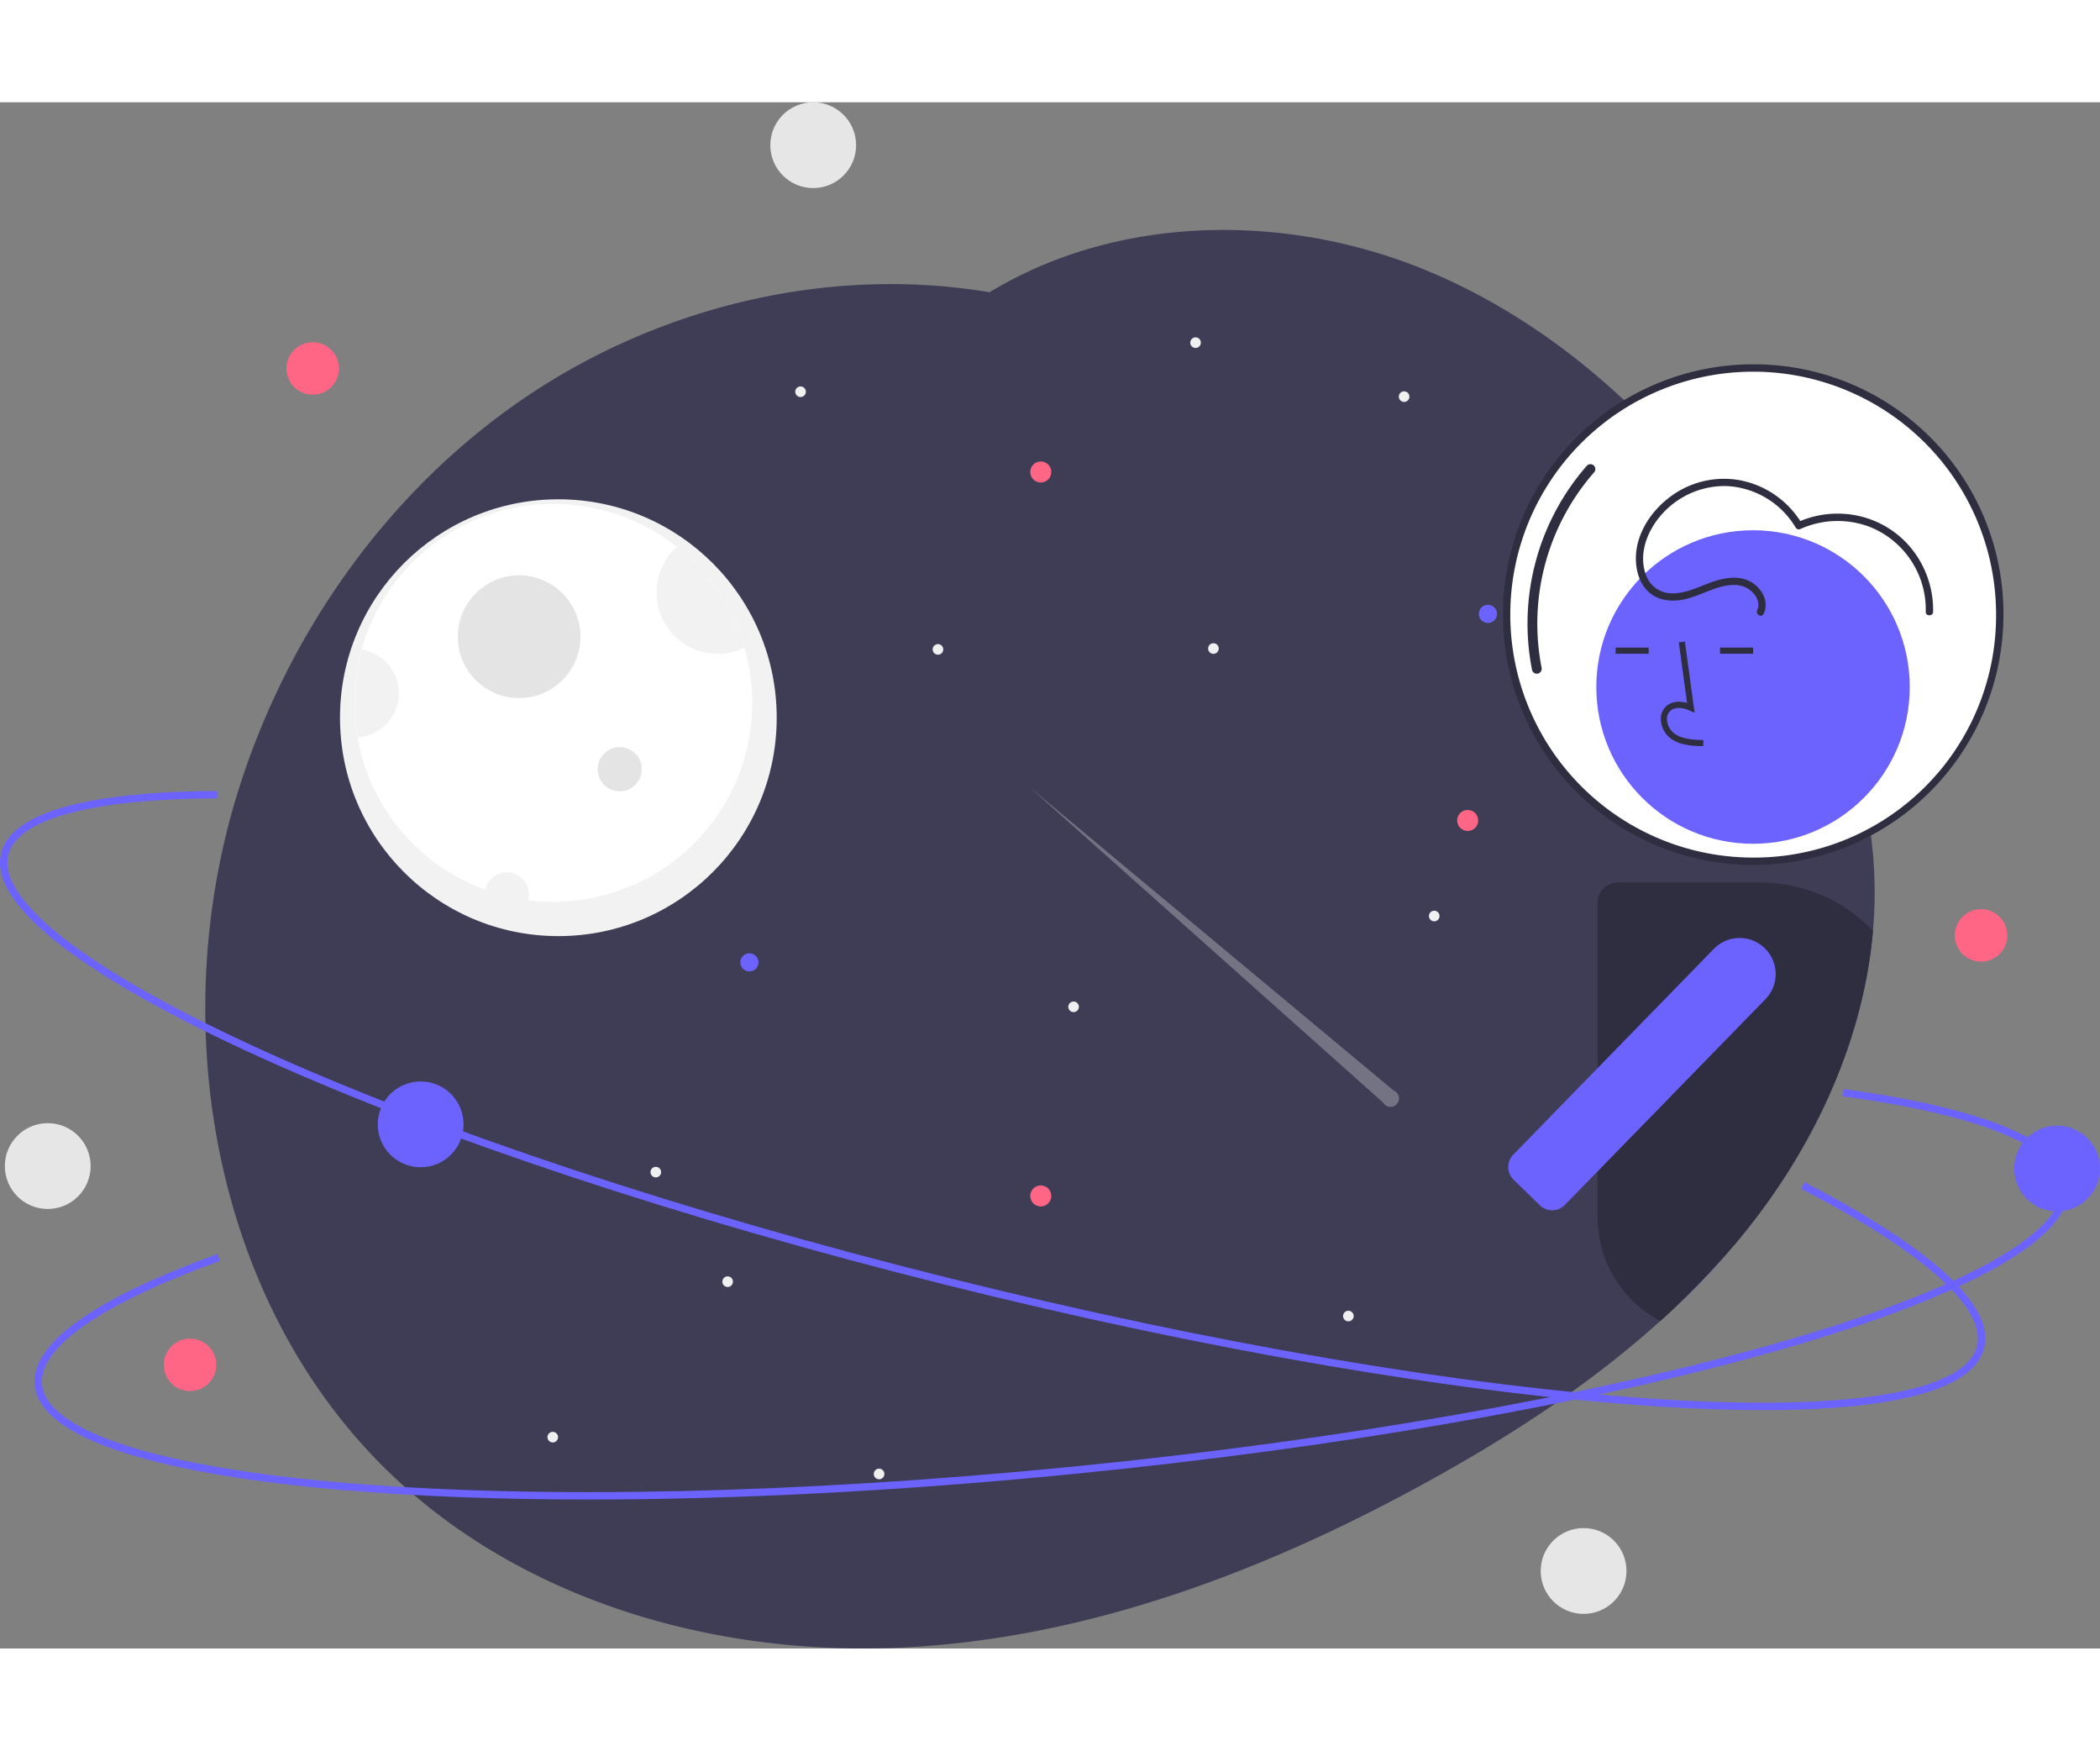 <svg xmlns="http://www.w3.org/2000/svg" data-name="Layer 1" width="755.94" height="630.066" viewBox="0 0 855.94 630.066" xmlns:xlink="http://www.w3.org/1999/xlink"><rect x="0" y="0" width="855.94" height="630.066" fill="#808080" stroke="none"/><path d="M935.432,472.558c-3.73,43.08-22.51,84.71-49.3,119.14q-1.68,2.16-3.4,4.28-3.87,4.77-7.94,9.36-4.98,5.655-10.25,11.05-4.29,4.44-8.78,8.69-3.465,3.315-7.01,6.5c-28.43,25.69-61.09,46.89-94.74,65.43-65.67,36.17-137.65,63.57-212.52,67.56-74.86,3.98-153.01-17.46-207.91-68.52-73.99-68.81-94.64-183.58-64.6-280.05,19.98-64.18,60.76-122.24,116.26-160.16,55.02-37.59,124.43-54.51,190.12-43.45,52.44-31.87,121.09-32.48,178.1-8.89,30.42,12.59,57.72,31.31,81.67,53.93a339.343,339.343,0,0,1,30.72,33.23q1.455,1.785,2.88,3.6,5.97,7.545,11.55,15.4,8.01,11.265,15.21,23.03c1.32,2.16,2.63,4.33,3.91,6.52.86,1.47,1.73,2.95,2.58,4.44a.298.298,0,0,1,.04.1c13.31,23.41,24.19,48.39,29.86,74.5,1,4.62,1.84,9.26,2.49,13.94v.01q.855,5.955,1.29,11.97A176.977,176.977,0,0,1,935.432,472.558Z" transform="translate(-172.03 -134.967)" fill="#3f3d56" data-darkreader-inline-fill="" style="--darkreader-inline-fill:#323145;"/><path d="M740.074,537.684,591.612,414.006,735.84,542.638a3.442,3.442,0,1,0,4.234-4.954Z" transform="translate(-172.03 -134.967)" fill="#f0f0f0" opacity="0.3" data-darkreader-inline-fill="" style="--darkreader-inline-fill:#202325;"/><circle cx="227.582" cy="250.781" r="89" fill="#f2f2f2" data-darkreader-inline-fill="" style="--darkreader-inline-fill:#1f2223;"/><path d="M478.612,379.748a80.994,80.994,0,0,1-81,81,81.572,81.572,0,0,1-27.8-4.9,81.055,81.055,0,1,1,108.8-76.1Z" transform="translate(-172.03 -134.967)" fill="#fff" data-darkreader-inline-fill="" style="--darkreader-inline-fill:#181a1b;"/><circle cx="211.582" cy="217.781" r="25" fill="#e4e4e4" data-darkreader-inline-fill="" style="--darkreader-inline-fill:#d7d3ce;"/><path d="M475.452,357.278a25.001,25.001,0,0,1-27.6-41.08A81.053,81.053,0,0,1,475.452,357.278Z" transform="translate(-172.03 -134.967)" fill="#f2f2f2" data-darkreader-inline-fill="" style="--darkreader-inline-fill:#e0ddd9;"/><circle cx="252.582" cy="271.781" r="9" fill="#e4e4e4" data-darkreader-inline-fill="" style="--darkreader-inline-fill:#d7d3ce;"/><path d="M387.612,457.748a9.046,9.046,0,0,1-.31,2.34,79.528,79.528,0,0,1-17.49-4.24,9.002,9.002,0,0,1,17.8,1.9Z" transform="translate(-172.03 -134.967)" fill="#f2f2f2" data-darkreader-inline-fill="" style="--darkreader-inline-fill:#e0ddd9;"/><path d="M334.612,375.748a18.002,18.002,0,0,1-16.8,17.96,81.548,81.548,0,0,1,1.76-35.71A18,18,0,0,1,334.612,375.748Z" transform="translate(-172.03 -134.967)" fill="#f2f2f2" data-darkreader-inline-fill="" style="--darkreader-inline-fill:#e0ddd9;"/><circle cx="606.457" cy="208.483" r="3.702" fill="#6c63ff" data-darkreader-inline-fill="" style="--darkreader-inline-fill:#5f96ff;"/><circle cx="572.302" cy="119.949" r="2.163" fill="#f0f0f0" data-darkreader-inline-fill="" style="--darkreader-inline-fill:#dfdcd7;"/><circle cx="225.302" cy="543.949" r="2.163" fill="#f0f0f0" data-darkreader-inline-fill="" style="--darkreader-inline-fill:#dfdcd7;"/><circle cx="584.581" cy="331.594" r="2.163" fill="#f0f0f0" data-darkreader-inline-fill="" style="--darkreader-inline-fill:#dfdcd7;"/><circle cx="305.457" cy="350.483" r="3.702" fill="#6c63ff" data-darkreader-inline-fill="" style="--darkreader-inline-fill:#5f96ff;"/><circle cx="171.457" cy="416.483" r="17.483" fill="#6c63ff" data-darkreader-inline-fill="" style="--darkreader-inline-fill:#5f96ff;"/><circle cx="267.302" cy="435.949" r="2.163" fill="#f0f0f0" data-darkreader-inline-fill="" style="--darkreader-inline-fill:#dfdcd7;"/><circle cx="487.302" cy="97.949" r="2.163" fill="#f0f0f0" data-darkreader-inline-fill="" style="--darkreader-inline-fill:#dfdcd7;"/><circle cx="358.302" cy="558.949" r="2.163" fill="#f0f0f0" data-darkreader-inline-fill="" style="--darkreader-inline-fill:#dfdcd7;"/><circle cx="326.302" cy="117.949" r="2.163" fill="#f0f0f0" data-darkreader-inline-fill="" style="--darkreader-inline-fill:#dfdcd7;"/><circle cx="382.302" cy="222.949" r="2.163" fill="#f0f0f0" data-darkreader-inline-fill="" style="--darkreader-inline-fill:#dfdcd7;"/><circle cx="296.581" cy="480.594" r="2.163" fill="#f0f0f0" data-darkreader-inline-fill="" style="--darkreader-inline-fill:#dfdcd7;"/><circle cx="549.581" cy="494.594" r="2.163" fill="#f0f0f0" data-darkreader-inline-fill="" style="--darkreader-inline-fill:#dfdcd7;"/><circle cx="437.581" cy="368.594" r="2.163" fill="#f0f0f0" data-darkreader-inline-fill="" style="--darkreader-inline-fill:#dfdcd7;"/><circle cx="494.581" cy="222.594" r="2.163" fill="#f0f0f0" data-darkreader-inline-fill="" style="--darkreader-inline-fill:#dfdcd7;"/><circle cx="598.212" cy="292.655" r="4.289" fill="#ff6584" data-darkreader-inline-fill="" style="--darkreader-inline-fill:#ff6080;"/><circle cx="424.212" cy="150.655" r="4.289" fill="#ff6584" data-darkreader-inline-fill="" style="--darkreader-inline-fill:#ff6080;"/><circle cx="424.212" cy="445.655" r="4.289" fill="#ff6584" data-darkreader-inline-fill="" style="--darkreader-inline-fill:#ff6080;"/><path d="M863.452,605.338a7.694,7.694,0,0,0-7.39,5.58,7.39,7.39,0,0,0-.3,2.12v12.04q4.485-4.245,8.78-8.69,5.265-5.4,10.25-11.05Z" transform="translate(-172.03 -134.967)" fill="#6c63ff" data-darkreader-inline-fill="" style="--darkreader-inline-fill:#5f96ff;"/><path d="M890.681,667.898q-19.368,0-42.457-1.464c-79.614-5.056-182.738-22.633-290.376-49.492-107.638-26.859-206.93-59.794-279.585-92.734-35.393-16.047-62.556-31.236-80.735-45.147-19.247-14.727-27.666-27.564-25.024-38.153,5.148-20.629,50.731-25.142,88.064-25.295l.013,3c-51.268.21-81.514,8.387-85.166,23.022-4.652,18.64,33.287,47.741,104.087,79.841,72.496,32.868,171.605,65.739,279.073,92.557,107.467,26.816,210.401,44.363,289.84,49.408,77.579,4.928,124.743-2.938,129.395-21.578,3.862-15.477-21.598-38.275-71.689-64.198l1.379-2.664c36.397,18.836,78.646,45.852,73.222,67.589-2.643,10.589-16.105,17.965-40.015,21.923C927.076,666.767,910.335,667.898,890.681,667.898Z" transform="translate(-172.03 -134.967)" fill="#6c63ff" data-darkreader-inline-fill="" style="--darkreader-inline-fill:#080091;"/><circle cx="714.582" cy="208.781" r="100.5" fill="#fff" data-darkreader-inline-fill="" style="--darkreader-inline-fill:#181a1b;"/><path d="M886.612,241.748a102,102,0,1,0,102,102A101.635,101.635,0,0,0,886.612,241.748Zm0,201a99,99,0,1,1,99-99A98.618,98.618,0,0,1,886.612,442.748Z" transform="translate(-172.03 -134.967)" fill="#2f2e41" data-darkreader-inline-fill="" style="--darkreader-inline-fill:#262534;"/><path d="M798.417,367.818a2.001,2.001,0,0,1-1.957-1.598,97.669,97.669,0,0,1,22.341-83.135,2,2,0,0,1,2.986,2.661A93.597,93.597,0,0,0,800.378,365.415a2.002,2.002,0,0,1-1.961,2.403Z" transform="translate(-172.03 -134.967)" fill="#2f2e41" data-darkreader-inline-fill="" style="--darkreader-inline-fill:#c5c0b8;"/><circle cx="714.519" cy="238.274" r="63.877" fill="#6c63ff" data-darkreader-inline-fill="" style="--darkreader-inline-fill:#080091;"/><path d="M866.248,397.357c-4.141-.115-9.294-.259-13.264-3.159a10.186,10.186,0,0,1-4.008-7.606,6.852,6.852,0,0,1,2.33-5.628c2.074-1.752,5.101-2.163,8.364-1.204l-3.381-24.706,2.482-.34,3.974,29.045-2.072-.951c-2.403-1.102-5.701-1.663-7.75.069a4.403,4.403,0,0,0-1.444,3.627,7.699,7.699,0,0,0,2.982,5.671c3.089,2.257,7.197,2.548,11.856,2.678Z" transform="translate(-172.03 -134.967)" fill="#2f2e41" data-darkreader-inline-fill="" style="--darkreader-inline-fill:#c5c0b8;"/><rect x="658.495" y="222.218" width="13.491" height="2.505" fill="#2f2e41" data-darkreader-inline-fill="" style="--darkreader-inline-fill:#c5c0b8;"/><rect x="701.08" y="222.218" width="13.491" height="2.505" fill="#2f2e41" data-darkreader-inline-fill="" style="--darkreader-inline-fill:#c5c0b8;"/><path d="M889.232,452.908h-57.9a8.147,8.147,0,0,0-8.14,8.14v128.33a47.67,47.67,0,0,0,25.56,42.2q3.555-3.18,7.01-6.5,4.485-4.245,8.78-8.69,5.265-5.4,10.25-11.05,4.08-4.59,7.94-9.36,1.725-2.115,3.4-4.28c26.79-34.43,45.57-76.06,49.3-119.14A64.049,64.049,0,0,0,889.232,452.908Z" transform="translate(-172.03 -134.967)" fill="#2f2e41" data-darkreader-inline-fill="" style="--darkreader-inline-fill:#262534;"/><path d="M891.342,479.688a14.611,14.611,0,0,0-10.43-4.17,14.465,14.465,0,0,0-9.16,3.36,13.123,13.123,0,0,0-1.17,1.07l-47.39,48.6-34.37,35.25a6.801,6.801,0,0,0-1.28,1.8,7.296,7.296,0,0,0-.77,3.32,7.168,7.168,0,0,0,2.18,5.07l1.35,1.32,9.8,9.55.01-.01a7.291,7.291,0,0,0,4.66,1.63,7.167,7.167,0,0,0,5.07-2.18l1.59-1.62,11.38-11.67.38-.39,68.41-70.16a14.691,14.691,0,0,0-.26-20.77Z" transform="translate(-172.03 -134.967)" fill="#6c63ff" data-darkreader-inline-fill="" style="--darkreader-inline-fill:#080091;"/><path d="M890.862,343.44c2.112-4.467-.053-9.238-3.764-12.091-4.676-3.595-10.722-3.001-16.04-1.299-5.822,1.863-11.514,5.216-17.804,5.023a11.131,11.131,0,0,1-10.244-7.278c-3.369-8.639.436-18.295,6.3-24.847a34.268,34.268,0,0,1,26.544-11.586,34.65,34.65,0,0,1,28.068,16.903,1.541,1.541,0,0,0,2.052.538,36.882,36.882,0,0,1,28.394-.714,36.29,36.29,0,0,1,22.58,34.492c-.05,1.931,2.95,1.93,3,0a39.892,39.892,0,0,0-10.599-27.812,38.719,38.719,0,0,0-27.567-12.168,39.336,39.336,0,0,0-17.322,3.612l2.052.538a37.699,37.699,0,0,0-25.099-17.728,36.485,36.485,0,0,0-29.424,7.328c-7.702,6.027-13.538,15.38-13.175,25.411.157,4.34,1.447,8.796,4.461,12.031,3.86,4.143,9.622,4.859,14.946,3.798,7.076-1.411,13.535-6.064,20.911-5.921a10.212,10.212,0,0,1,7.642,3.445c1.625,1.833,2.604,4.47,1.497,6.811-.821,1.736,1.765,3.26,2.59,1.514Z" transform="translate(-172.03 -134.967)" fill="#2f2e41" data-darkreader-inline-fill="" style="--darkreader-inline-fill:#262534;"/><path d="M412.094,704.323c-35.599.001-68.694-1.221-98.322-3.686-38.727-3.223-69.415-8.403-91.21-15.396-23.077-7.405-35.319-16.667-36.388-27.528-2.083-21.158,39.334-40.725,74.445-53.413l1.02,2.822c-48.217,17.424-73.957,35.286-72.479,50.298,1.882,19.119,47.392,33.781,124.862,40.228,79.325,6.601,183.717,4.262,293.947-6.59,110.23-10.849,213.076-28.906,289.591-50.846,74.726-21.426,116.505-44.68,114.623-63.799-1.562-15.874-33.203-28.793-89.092-36.379l.403-2.973c40.61,5.512,89.479,16.762,91.674,39.058,1.069,10.861-9.133,22.332-30.323,34.094-20.015,11.109-49.104,22.173-86.458,32.883-76.685,21.988-179.72,40.081-290.125,50.948C539.002,700.86,472.017,704.323,412.094,704.323Z" transform="translate(-172.03 -134.967)" fill="#6c63ff" data-darkreader-inline-fill="" style="--darkreader-inline-fill:#080091;"/><circle cx="838.457" cy="434.483" r="17.483" fill="#6c63ff" data-darkreader-inline-fill="" style="--darkreader-inline-fill:#5f96ff;"/><circle cx="331.457" cy="17.483" r="17.483" fill="#e6e6e6" data-darkreader-inline-fill="" style="--darkreader-inline-fill:#d8d5d0;"/><circle cx="19.457" cy="433.483" r="17.483" fill="#e6e6e6" data-darkreader-inline-fill="" style="--darkreader-inline-fill:#d8d5d0;"/><circle cx="127.457" cy="108.483" r="10.702" fill="#ff6584" data-darkreader-inline-fill="" style="--darkreader-inline-fill:#ff6080;"/><circle cx="77.457" cy="514.483" r="10.702" fill="#ff6584" data-darkreader-inline-fill="" style="--darkreader-inline-fill:#ff6080;"/><circle cx="807.457" cy="339.483" r="10.702" fill="#ff6584" data-darkreader-inline-fill="" style="--darkreader-inline-fill:#ff6080;"/><circle cx="645.457" cy="598.483" r="17.483" fill="#e6e6e6" data-darkreader-inline-fill="" style="--darkreader-inline-fill:#d8d5d0;"/></svg>